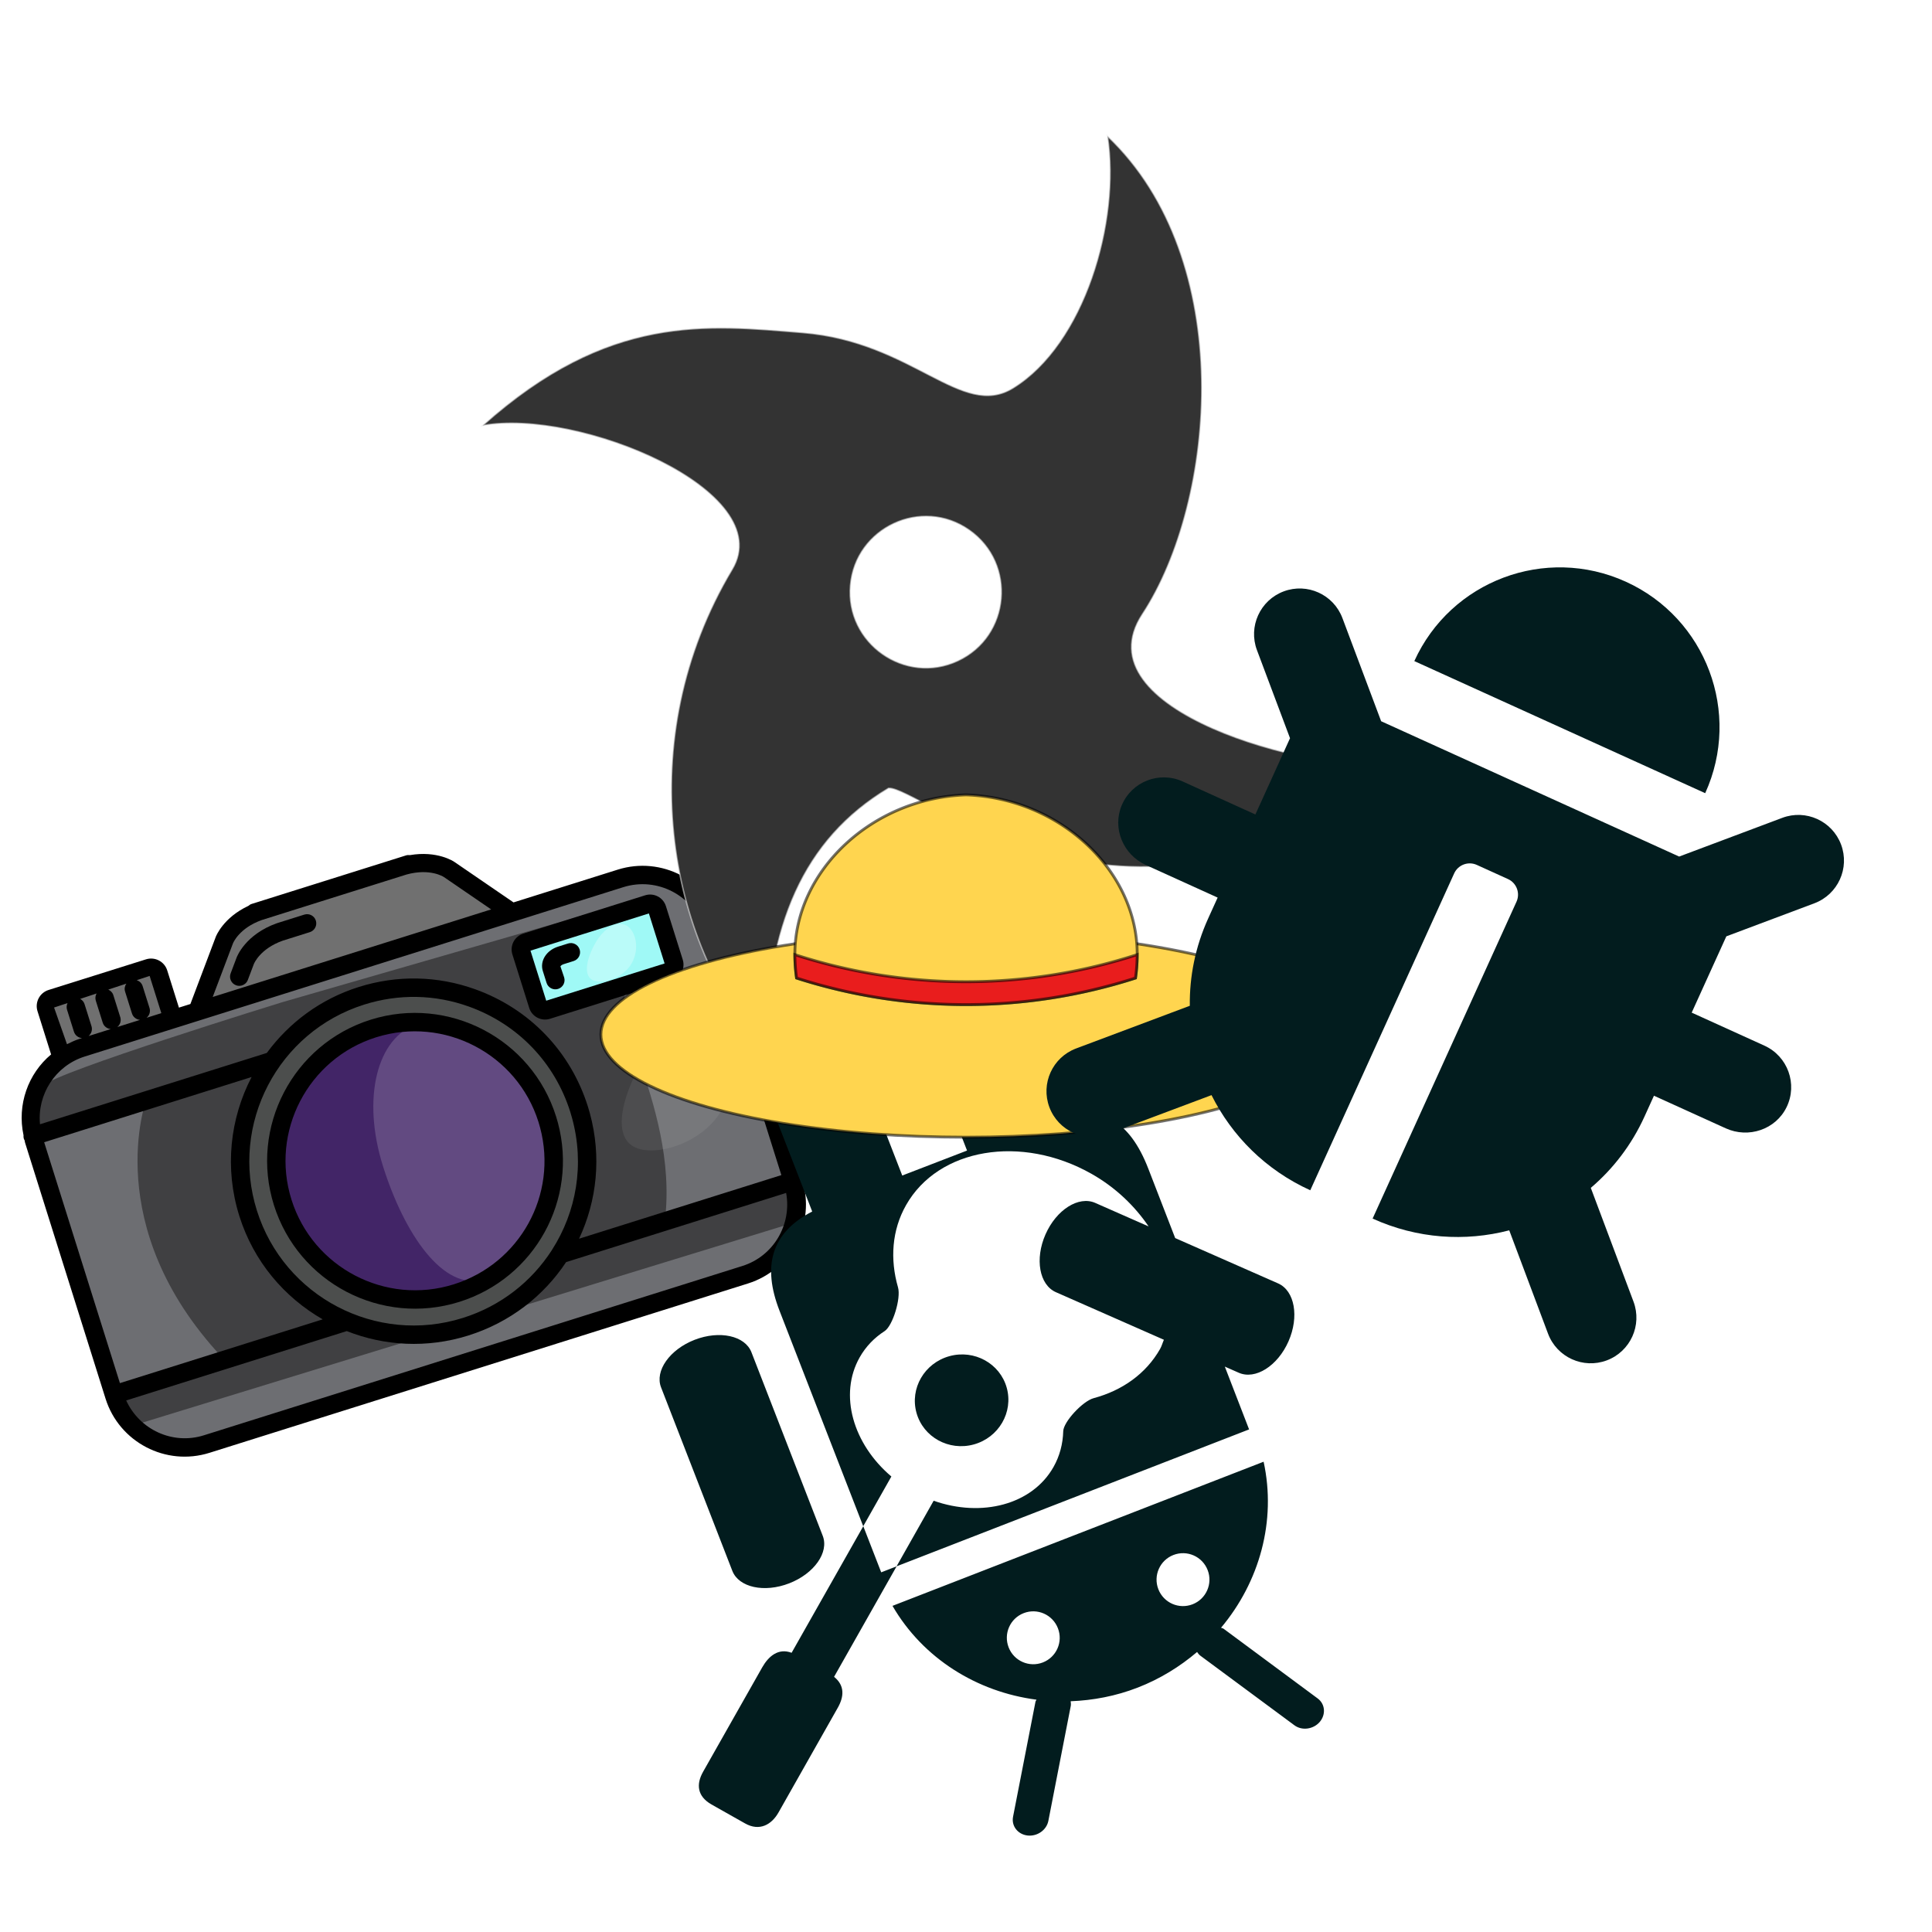 <?xml version="1.0" encoding="UTF-8" standalone="no"?>
<!-- Created with Inkscape (http://www.inkscape.org/) -->

<svg
   width="1500"
   height="1500"
   viewBox="0 0 396.875 396.875"
   version="1.1"
   id="svg1"
   xml:space="preserve"
   xmlns="http://www.w3.org/2000/svg"
   xmlns:svg="http://www.w3.org/2000/svg"><defs
     id="defs1"><style
       id="style1-1">.cls-1{fill:#ffd54f;}.cls-2{fill:#fff176;}.cls-3{fill:#e91d62;}.cls-4{fill:#f06292;}</style><filter
       style="color-interpolation-filters:sRGB"
       id="filter3"
       x="-0.004"
       y="-0.004"
       width="1.008"
       height="1.008"><feGaussianBlur
         stdDeviation="0.187"
         id="feGaussianBlur3" /></filter></defs><g
     id="layer1"><g
       id="g58"
       transform="matrix(4.837,-1.521,1.521,4.837,-12.786,181.25)"><rect
         class="st11"
         height="2.529"
         width="5.65"
         x="21.699"
         y="9.618"
         id="rect40" /><path
         class="st12"
         d="M 24.96,15"
         id="path41" /><path
         class="st13"
         d="M 26.284,15"
         id="path42" /><polygon
         class="st14"
         points="27.264,16.206 21.474,16.452 22.122,13.579 27.264,13.548 "
         id="polygon42" /><path
         class="st15"
         d="m 0.913,10.906 9.571,0.06 c 0,0 -2.18,2.111 -2.289,4.566 0,0 -0.632,4.226 2.165,6.381 L 0.353,21.809 0.602,10.841 Z"
         id="path43" /><path
         class="st16"
         d="m 21.931,17.143 0.191,-0.762 -0.25,0.031 -0.229,-2.808 -2.735,-3.066 -2.962,-1.036 -4.102,0.539 -1.206,1.18 -0.083,-0.096 -0.352,0.522 -1.281,1.254 0.334,0.152 -1.067,1.583 0.17,4.315 2.555,3.488 3.935,1.182 1.168,-0.254 0.011,0.068 0.296,-0.135 1.592,-0.347 1.061,-0.86 0.904,-0.412 0.331,-0.591 0.917,-0.743 0.403,-1.608 0.462,-0.824 z m -9.407,4.234 -1.198,-0.708 -1.248,-1.218 -0.741,-2.76 0.173,-1.924 0.691,-1.368 0.471,-0.5 1.73,-1.47 2.753,-0.456 2.903,0.559 1.657,2.134 0.958,1.388 0.119,1.533 -0.11,0.553 -0.757,2.316 -2.107,1.829 -2.766,1.043 z"
         id="path44" /><rect
         class="st17"
         height="1.989"
         width="4.754"
         x="2.694"
         y="5.992"
         id="rect44" /><path
         class="st17"
         d="m 8.599,7.98 h 13.114 c 0,0 -1.398,-2.921 -3.543,-2.921 -2.145,0 -6.285,-0.033 -6.285,-0.033 0,0 -1.898,0.769 -3.286,2.954 z"
         id="path45" /><path
         class="st15"
         d="m 0.55,22.151 h 9.934 c 0,0 4.143,3.004 9.302,-0.238 h 9.478 c 0,0 0.746,3.47 -5.127,3.284 L 3.41,24.917 C 3.409,24.916 0.302,25.041 0.55,22.151 Z"
         id="path46" /><path
         class="st15"
         d="m 29.294,10.841 -0.412,-1.28 v 0 l 0.082,0.004 c 0,0 -0.953,-2.151 -7.251,-1.303 L 5.968,8.322 C 0.581,7.825 0.536,10.57 0.536,10.57 l 0.066,0.27 9.882,0.125 c 1.74,-1.417 5.676,-1.317 5.676,-1.317 2.478,0.248 4.255,2.29 4.757,2.902 l 1.085,3.903 c 0.414,2.563 -2.217,5.351 -2.217,5.351 h 7.479 0.161 1.993 z m -2.61,1.475 -5.21,0.059 0.238,-0.19 V 9.17 l 5.552,0.302 v 2.657 z"
         id="path47" /><path
         class="st13"
         d="m 5.419,10.934 c 0,0 -3.346,4.318 -0.207,10.871 H 0.536 L 0.602,10.841 Z"
         id="path48" /><path
         class="st13"
         d="M 28.942,23.558 0.674,23.363 c 0,0 0.528,2.144 9.416,1.678 l 15.258,0.066 c 0,0 2.247,0.138 3.594,-1.549 z"
         id="path49" /><path
         class="st13"
         d="M 29.294,21.798 29.17,9.659 27.872,8.787 27.948,8.696 27.852,8.385 14.275,8.198 2.073,8.343 1.534,8.819 c 0,0 -0.414,0.696 0.104,0.32 0.518,-0.375 10.213,-0.32 10.213,-0.32 l 15.666,0.372 c 0.29,1.19 0.493,3.269 -1.672,3.17 -1.945,-0.089 0.181,5.053 -1.854,9.55 z"
         id="path50" /><circle
         class="st18"
         cx="15.06"
         cy="16.562"
         r="5.422"
         id="circle50" /><path
         class="st19"
         d="m 20.687,16.376 c 0,2.88 -2.64,5.607 -4.382,5.607 -1.742,0 -2.548,-2.727 -2.548,-5.607 0,-2.88 1.334,-5.071 3.076,-5.071 1.742,0 3.854,2.192 3.854,5.071 z"
         id="path51" /><path
         class="st20"
         d="m 27.533,18.327 c -1.146,1.069 -3.211,1.031 -3.858,0.338 -0.647,-0.693 0.139,-2.027 1.285,-3.096 1.146,-1.069 2.514,-1.352 3.16,-0.659 0.647,0.693 0.559,2.347 -0.587,3.417 z"
         id="path52" /><path
         d="m 21.045,16.838 c 0.004,-0.09 0.006,-0.184 0.006,-0.276 0,-3.304 -2.688,-5.992 -5.991,-5.992 -3.304,0 -5.991,2.688 -5.991,5.992 0,3.304 2.687,5.991 5.991,5.991 3.21,0 5.838,-2.511 5.985,-5.715 z M 9.814,16.562 c 0,-2.892 2.353,-5.246 5.245,-5.246 2.892,0 5.245,2.353 5.245,5.246 0,0.081 -0.002,0.162 -0.006,0.243 -0.127,2.805 -2.429,5.002 -5.24,5.002 -2.891,0 -5.244,-2.353 -5.244,-5.245 z"
         id="path53" /><path
         d="M 13.774,5.702 H 12.609 C 11.256,5.751 10.66,6.509 10.637,6.538 l -0.425,0.541 c -0.127,0.162 -0.099,0.396 0.063,0.523 0.068,0.053 0.149,0.08 0.23,0.08 0.111,0 0.22,-0.049 0.294,-0.143 l 0.424,-0.54 C 11.24,6.978 11.652,6.483 12.622,6.447 h 1.152 c 0.206,0 0.373,-0.167 0.373,-0.373 0,-0.206 -0.167,-0.372 -0.373,-0.372 z"
         id="path54" /><path
         d="m 23.618,10.024 h -0.426 c -0.496,0 -0.885,0.332 -0.885,0.755 v 0.506 c 0,0.206 0.167,0.373 0.373,0.373 0.206,0 0.373,-0.167 0.373,-0.373 l -0.01,-0.469 c 0.007,-0.009 0.056,-0.047 0.149,-0.047 h 0.426 c 0.206,0 0.373,-0.167 0.373,-0.373 0,-0.206 -0.167,-0.372 -0.373,-0.372 z"
         id="path55" /><path
         d="M 26.436,7.773 H 22.008 L 20.215,5.49 C 20.192,5.46 19.691,4.838 18.577,4.686 18.53,4.664 18.478,4.65 18.422,4.65 h -0.195 -6.174 -0.182 c -0.055,0 -0.106,0.013 -0.153,0.035 -1.112,0.149 -1.616,0.775 -1.637,0.802 L 8.285,7.773 H 7.798 V 6.192 C 7.798,5.814 7.491,5.507 7.112,5.507 H 2.974 c -0.378,0 -0.685,0.307 -0.685,0.685 v 1.821 c 0,0.005 0.003,0.009 0.003,0.014 -1.127,0.464 -1.933,1.528 -2.051,2.79 -0.02,0.046 -0.031,0.096 -0.031,0.148 0,0.019 0.008,0.036 0.011,0.054 C 0.22,11.056 0.21,11.09 0.21,11.128 v 10.866 c 0,1.851 1.506,3.356 3.356,3.356 h 22.871 c 1.851,0 3.356,-1.505 3.356,-3.356 V 11.129 C 29.792,9.278 28.286,7.773 26.436,7.773 Z M 10.667,5.947 c 0.017,-0.021 0.429,-0.516 1.399,-0.552 h 6.15 c 0.981,0.037 1.392,0.531 1.409,0.551 l 1.434,1.826 H 9.233 Z M 7.052,7.773 H 6.424 C 6.561,7.718 6.657,7.585 6.657,7.428 V 6.495 C 6.657,6.372 6.593,6.268 6.501,6.2 L 7.051,6.192 V 7.773 Z M 4.087,6.236 4.788,6.226 C 4.716,6.293 4.67,6.388 4.67,6.495 v 0.933 c 0,0.156 0.097,0.289 0.233,0.345 H 3.96 C 4.097,7.718 4.193,7.585 4.193,7.428 V 6.495 C 4.194,6.394 4.153,6.303 4.087,6.236 Z M 5.286,6.218 6.058,6.207 C 5.971,6.275 5.912,6.377 5.912,6.496 v 0.933 c 0,0.156 0.097,0.289 0.233,0.345 H 5.182 C 5.319,7.719 5.415,7.586 5.415,7.429 V 6.495 C 5.416,6.384 5.364,6.286 5.286,6.218 Z M 2.974,6.252 3.549,6.243 C 3.487,6.31 3.448,6.398 3.448,6.495 v 0.933 c 0,0.156 0.097,0.289 0.233,0.345 H 3.564 c -0.184,0 -0.361,0.026 -0.537,0.054 z m 19.422,10.583 0.005,-0.273 c 0,-2.334 -1.067,-4.483 -2.929,-5.897 v 0 C 18.177,9.681 16.63,9.161 15,9.161 c -1.63,0 -3.133,0.536 -4.357,1.432 H 1.011 C 1.259,9.41 2.309,8.518 3.564,8.518 h 22.871 c 1.439,0 2.61,1.171 2.61,2.61 v 10.439 h -8.591 c 1.149,-1.249 1.875,-2.896 1.942,-4.732 M 0.954,11.338 H 9.763 C 8.427,12.678 7.6,14.525 7.6,16.562 c 0,1.932 0.75,3.687 1.966,5.006 H 0.954 Z m 18.067,-0.079 c 1.673,1.272 2.634,3.205 2.634,5.303 l -0.005,0.247 v 0 c -0.071,1.963 -0.979,3.689 -2.372,4.855 -0.009,0.008 -0.018,0.014 -0.026,0.023 -1.153,0.955 -2.632,1.529 -4.252,1.529 -3.67,0 -6.655,-2.985 -6.655,-6.654 0,-3.67 2.985,-6.655 6.655,-6.655 1.466,0 2.857,0.467 4.021,1.352 m 7.415,13.346 H 3.564 c -1.33,0 -2.418,-1.004 -2.578,-2.291 h 9.367 c 1.271,1.029 2.887,1.648 4.646,1.648 1.773,0 3.396,-0.616 4.669,-1.648 h 9.345 c -0.159,1.287 -1.248,2.291 -2.577,2.291 z"
         id="path56" /><path
         d="m 22.003,12.714 h 5.178 c 0.37,0 0.671,-0.301 0.671,-0.671 V 9.769 c 0,-0.37 -0.301,-0.671 -0.671,-0.671 h -5.178 c -0.37,0 -0.671,0.301 -0.671,0.671 v 2.274 c 0,0.37 0.301,0.671 0.671,0.671 z m 0.074,-2.87 h 5.028 v 2.125 h -5.028 z"
         id="path57" /><path
         class="st21"
         d="m 25.83,11.568 c -0.512,0.478 -1.436,0.461 -1.725,0.151 -0.289,-0.31 0.062,-0.906 0.575,-1.385 0.513,-0.479 1.124,-0.605 1.413,-0.295 0.289,0.31 0.25,1.051 -0.263,1.529 z"
         id="path58" /></g><g
       id="g1-2"
       transform="matrix(-7.199,2.796,-2.796,-7.199,332.523,342.143)"
       style="fill:#021c1e;fill-opacity:1">
	<path
   fill="#050007"
   d="m 19.776,10.027 c -0.711,0 -1.289,0.382 -1.289,0.855 v 5.239 c 0,0.472 0.578,0.855 1.289,0.855 0.711,0 1.29,-0.384 1.29,-0.855 v -5.239 c -10e-4,-0.472 -0.58,-0.855 -1.29,-0.855 z M 6.842,8.474 h 10.59 C 17.182,6.876 16.167,5.527 14.765,4.761 14.779,4.744 14.8,4.737 14.811,4.718 L 16.473,2.085 C 16.607,1.874 16.527,1.603 16.296,1.48 16.066,1.359 15.771,1.43 15.637,1.643 L 13.976,4.275 C 13.953,4.312 13.943,4.353 13.933,4.393 13.371,4.2 12.769,4.086 12.138,4.086 11.5,4.086 10.891,4.2 10.324,4.397 10.313,4.355 10.304,4.314 10.279,4.275 L 8.617,1.643 C 8.484,1.431 8.189,1.36 7.959,1.48 7.727,1.604 7.648,1.875 7.782,2.085 L 9.443,4.718 C 9.456,4.739 9.48,4.749 9.497,4.767 8.101,5.534 7.092,6.88 6.842,8.474 Z m 7.407,-2.851 c 0.388,0 0.703,0.314 0.703,0.703 0,0.389 -0.314,0.704 -0.703,0.704 -0.389,0 -0.703,-0.314 -0.703,-0.704 -10e-4,-0.388 0.314,-0.703 0.703,-0.703 z m -4.272,0 c 0.388,0 0.703,0.314 0.703,0.703 0,0.389 -0.315,0.704 -0.703,0.704 -0.389,0 -0.704,-0.314 -0.704,-0.704 0,-0.388 0.315,-0.703 0.704,-0.703 z M 23.832,5.292 23.183,4.5 C 22.908,4.162 22.542,4.207 22.245,4.451 L 19.773,6.472 C 19.508,6.687 19.378,6.955 19.564,7.277 L 16.95,9.414 h 0.439 c 0,0 0,0.536 0,1.316 l 2.996,-2.448 c 0.281,0.251 0.603,0.138 0.869,-0.078 l 2.472,-2.02 c 0.297,-0.243 0.382,-0.552 0.106,-0.892 z m -7.98,9.66 c -0.256,0.209 -0.551,0.345 -0.87,0.41 -0.253,0.053 -0.727,0.655 -0.754,0.956 -0.07,0.776 -0.399,1.478 -0.991,1.961 C 11.889,19.382 9.696,18.93 8.338,17.271 7.87,16.698 7.575,16.056 7.428,15.416 l 1.096,1.096 c 0.342,0.342 1.03,0.206 1.537,-0.301 0.505,-0.505 0.64,-1.192 0.298,-1.534 L 8.14,12.458 c 0.063,-0.063 0.113,-0.134 0.183,-0.191 0.592,-0.483 1.345,-0.665 2.117,-0.581 0.301,0.035 0.982,-0.296 1.077,-0.527 0.129,-0.306 0.323,-0.578 0.586,-0.793 0.892,-0.73 2.271,-0.564 3.296,0.318 L 16.95,9.415 H 6.891 c 0,0 -0.001,0.756 -0.003,1.791 L 6.602,10.92 C 6.261,10.578 5.572,10.713 5.067,11.218 4.56,11.725 4.424,12.414 4.766,12.756 l 2.115,2.115 c -0.001,0.844 -0.002,1.575 -0.002,1.983 0,1.367 0.547,2.04 1.741,2.164 v 2.705 c 0,0.472 0.578,0.855 1.289,0.855 0.711,0 1.29,-0.384 1.29,-0.855 v -2.678 c 0.604,0.002 1.239,0.004 1.847,0.005 v 2.672 c 0,0.472 0.578,0.855 1.289,0.855 0.711,0 1.29,-0.384 1.29,-0.855 v -2.697 c 1.224,-0.132 1.766,-0.871 1.766,-2.144 0,-0.994 0,-4.288 0,-6.151 l -1.177,0.962 c 0.637,1.173 0.522,2.537 -0.362,3.26 z M 13.86,11.693 c -0.684,-0.069 -1.294,0.418 -1.361,1.088 -0.067,0.669 0.434,1.267 1.118,1.336 0.685,0.069 1.294,-0.417 1.361,-1.087 0.067,-0.669 -0.433,-1.268 -1.118,-1.337 z"
   id="path1-4"
   style="fill:#021c1e;fill-opacity:1" />
</g><path
       d="m 211.626,76.017 c 12.439,20.101 43.719,-17.267 50.094,-33.977 17.924,66.412 -37.656,90.502 -39.676,96.355 2.125,20.31 15.091,34.627 38.495,45.816 -29.048,8.738 -69.905,-1.889 -92.813,-35.661 -10.537,-15.534 -43.427,14.709 -48.414,34.008 -10.071,-33.235 0.708,-50.539 10.428,-67.668 11.25,-19.826 29.956,-22.075 28.539,-34.356 -1.963,-17.017 -21.578,-34.412 -38.731,-39.44 34.292,-13.573 77.465,11.308 92.077,34.922 z m -7.332,38.428 c 0,-11.927 -13,-19.421 -23.344,-13.458 -10.344,5.963 -10.344,20.952 0,26.916 10.344,5.963 23.344,-1.531 23.344,-13.458 z"
       id="path1-7"
       style="mix-blend-mode:normal;fill:#333333;fill-opacity:1;stroke:#e7e7e7;stroke-width:0.293;stroke-dasharray:none;stroke-opacity:0.565;filter:url(#filter3)"
       transform="rotate(65.048,183.824,119.172)" /><g
       id="g2"
       transform="matrix(0.586,0,0,0.586,118.75,125.781)"
       style="stroke:#000000;stroke-opacity:0.565"><ellipse
         class="cls-1"
         cx="136"
         cy="148"
         rx="128"
         ry="36"
         id="ellipse1"
         style="stroke:#000000;stroke-opacity:0.565" /><path
         class="cls-2"
         d="M 195.4,128.2 A 58.22,58.22 0 0 0 196,120 C 196.15,90.89 169.15,65.09 136,64 102.85,65.09 75.85,90.89 76,120 a 58.24,58.24 0 0 0 0.6,8.2 194.16,194.16 0 0 0 118.8,0 z"
         id="path1-5"
         style="fill:#ffd54f;fill-opacity:1;stroke:#000000;stroke-opacity:0.565" /><path
         class="cls-3"
         d="m 76,120 a 58.24,58.24 0 0 0 0.6,8.2 194.16,194.16 0 0 0 118.79,0 58.22,58.22 0 0 0 0.6,-8.2 A 194.16,194.16 0 0 1 76,120 Z"
         id="path2-2"
         style="fill:#e91d1d;fill-opacity:1;stroke:#000000;stroke-opacity:0.565" /></g><path
       d="m 366.998,227.446 c -2.239,4.592 -7.826,6.453 -12.478,4.341 l -14.761,-6.703 -1.938,4.268 c -2.649,5.832 -6.461,10.768 -11.035,14.663 l 8.77,23.362 c 1.82,4.847 -0.635,10.252 -5.482,12.072 -4.848,1.82 -10.252,-0.635 -12.072,-5.482 l -7.971,-21.231 c -9.034,2.356 -18.904,1.747 -28.067,-2.414 l 29.557,-65.088 c 0.803,-1.768 0.02,-3.852 -1.747,-4.655 l -6.402,-2.907 c -1.768,-0.803 -3.852,-0.02 -4.655,1.747 l -29.557,65.088 c -9.163,-4.161 -16.117,-11.191 -20.288,-19.544 l -21.231,7.971 c -4.848,1.82 -10.252,-0.635 -12.072,-5.482 -1.82,-4.847 0.635,-10.252 5.482,-12.072 l 23.362,-8.77 c -0.077,-6.007 1.13,-12.126 3.779,-17.958 l 1.938,-4.268 -14.76,-6.703 c -4.651,-2.112 -6.927,-7.544 -4.943,-12.251 2.058,-4.884 7.724,-7.078 12.518,-4.901 l 14.938,6.784 7.116,-15.67 -6.79,-18.086 c -1.82,-4.847 0.635,-10.252 5.482,-12.072 4.848,-1.82 10.252,0.635 12.072,5.482 l 7.955,21.189 61.217,27.799 21.189,-7.955 c 4.848,-1.82 10.252,0.635 12.072,5.482 1.819,4.847 -0.635,10.252 -5.482,12.072 l -18.086,6.79 -7.116,15.67 14.938,6.784 c 4.794,2.177 6.87,7.887 4.548,12.651 z M 333.975,119.493 c -16.5,-7.493 -35.951,-0.191 -43.443,16.309 l 59.753,27.134 c 7.493,-16.5 0.191,-35.951 -16.309,-43.443 z"
       id="path1-3"
       style="fill:#021c1e;fill-opacity:1;stroke-width:0.293" /></g><style
     type="text/css"
     id="style1">
	.st0{fill:#2CC0FE;}
	.st1{opacity:0.33;fill:#B5E7FE;}
	.st2{fill:#A3875E;}
	.st3{fill:#826136;}
	.st4{fill:#91DE14;}
	.st5{fill:#3BB417;}
	.st6{fill:#59D331;}
	.st7{fill:#539933;}
	.st8{fill:#F39AC0;}
	.st9{fill:#F283B8;}
	.st10{opacity:0.16;fill:#FFFFFF;}
	.st11{opacity:0.55;fill:#51F4EF;}
	.st12{fill:none;stroke:#000000;stroke-width:0.8;stroke-linecap:round;stroke-linejoin:round;stroke-miterlimit:10;}
	.st13{fill:#6D6E72;}
	.st14{opacity:0.52;fill:#51F4EF;}
	.st15{fill:#404042;}
	.st16{fill:#4C4E4D;}
	.st17{fill:#707070;}
	.st18{fill:#422567;}
	.st19{opacity:0.17;fill:#FFFFFF;}
	.st20{opacity:0.07;fill:#FFFFFF;}
	.st21{opacity:0.28;fill:#FFFFFF;}
</style></svg>
